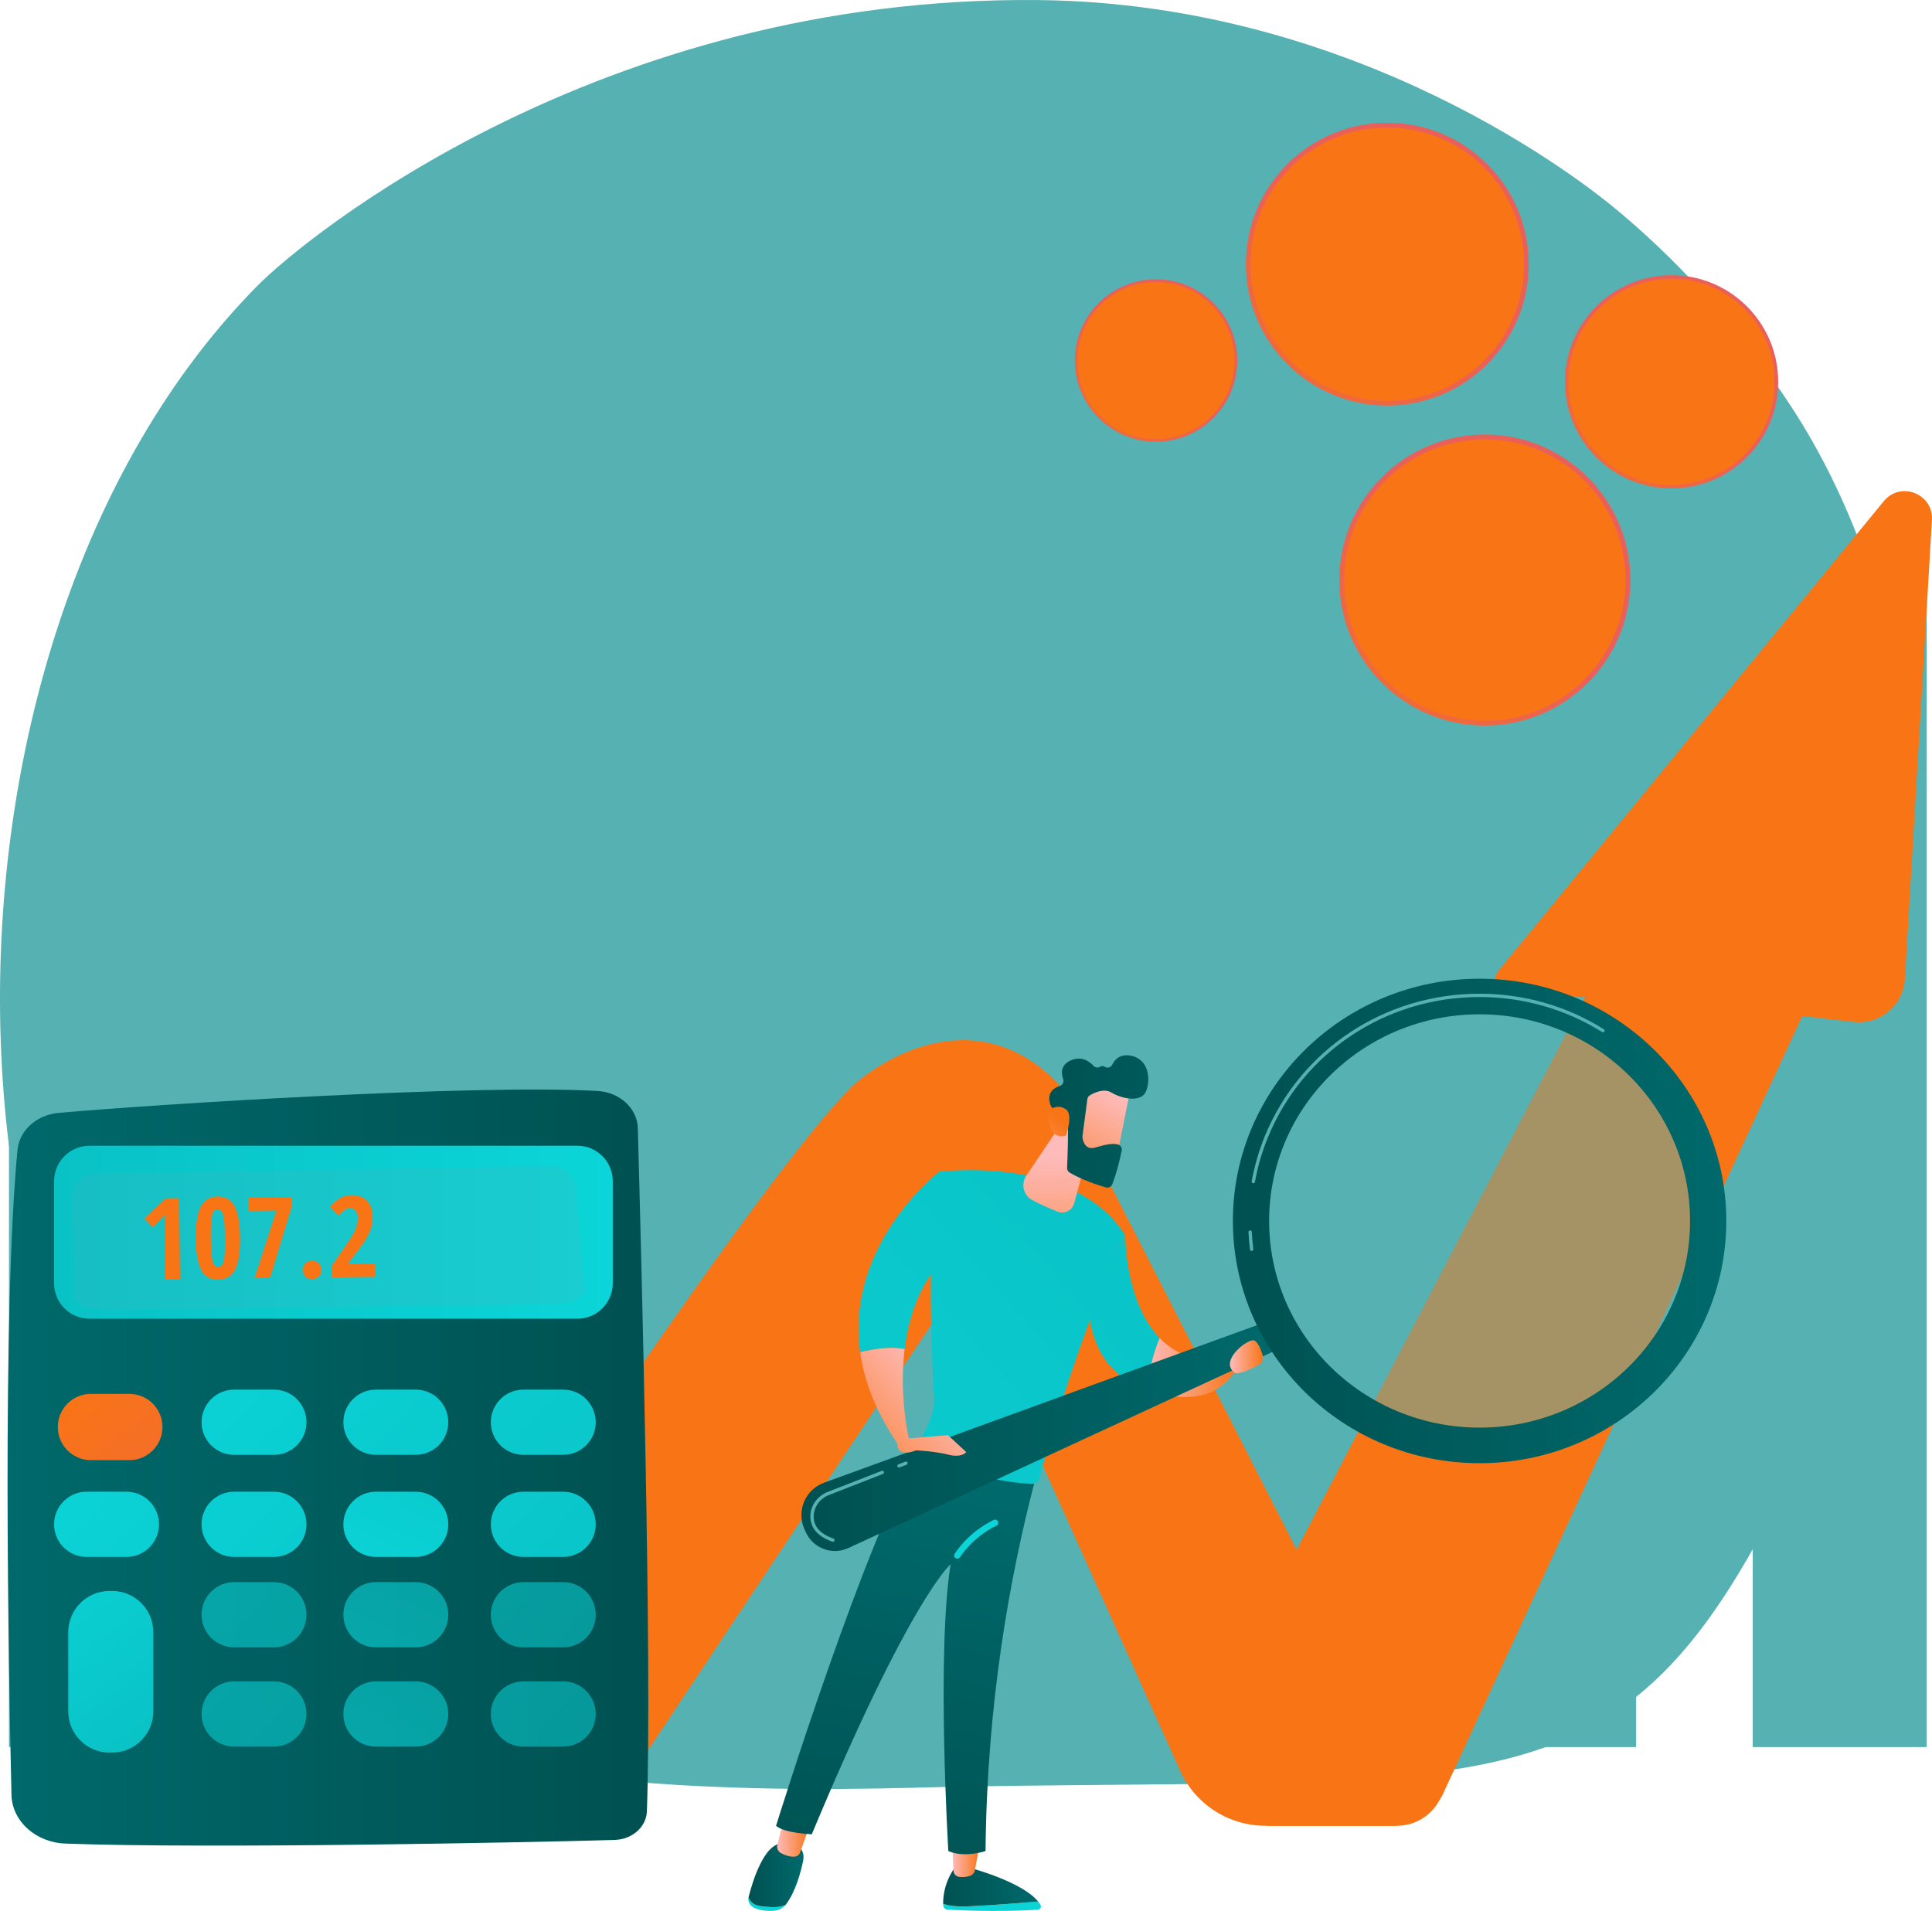 <svg xmlns="http://www.w3.org/2000/svg" xmlns:xlink="http://www.w3.org/1999/xlink" version="1.1" x="0px" y="0px" style="enable-;background-color:transparent;" xml:space="preserve" viewBox="439.68 455 2830.65 2800">
<g id="Background">
	<g>
		<g>
			<rect style="fill:none;" width="3710" height="3710" fill="none"/>
		</g>
	</g>
</g>
<g id="Illustration">
	<g>
		<linearGradient id="SVGID_1_" gradientUnits="userSpaceOnUse" x1="3582.367" y1="3734.529" x2="1359.821" y2="1335.591" fill="#000000">
			<stop offset="0" style="stop-color:#299898" fill="#000000"/>
			<stop offset="1" style="stop-color:#2d8082" fill="#000000"/>
		</linearGradient>
		<path style="fill:#56b1b3;" d="M3135.114,2458.825c-284.879,665.871-402.604,599.311-1280.207,613.865    c-161.402,2.677-722.036,32.467-981.894-140.481c-556.108-370.116-579.702-1530.922-54.979-2059.688    c66.345-66.856,497.61-423.956,1143.007-417.433c472.525,4.776,804.186,271.699,844.514,304.953    c50.946,42.008,163.312,141.833,264.581,300.198C3308.084,1432.343,3313.135,2042.721,3135.114,2458.825z"/>
		<g>
			<g style="opacity:0.53;">
				<rect x="452.833" y="1145.567" style="fill:none;" width="254.837" height="1869.325"/>
				<rect x="878.642" y="1145.567" style="fill:none;" width="254.838" height="1869.325"/>
				<rect x="1304.454" y="1145.567" style="fill:none;" width="254.837" height="1869.325"/>
				<rect x="1730.264" y="1145.567" style="fill:none;" width="254.838" height="1869.325"/>
				<rect x="2156.074" y="1145.567" style="fill:none;" width="254.837" height="1869.325"/>
				<rect x="2581.884" y="1145.567" style="fill:none;" width="254.837" height="1869.325"/>
				<rect x="3007.695" y="1145.567" style="fill:none;" width="254.838" height="1869.325"/>
			</g>
			<rect x="452.833" y="1808.876" style="fill:#56b1b3;" width="254.837" height="1206.016"/>
			<rect x="878.642" y="1650.391" style="fill:#56b1b3;" width="254.838" height="1364.501"/>
			<rect x="1304.454" y="1440.711" style="fill:#56b1b3;" width="254.837" height="1574.181"/>
			<rect x="1730.264" y="2661.017" style="fill:#56b1b3;" width="254.838" height="353.874"/>
			<rect x="2156.074" y="1738.804" style="fill:#56b1b3;" width="254.837" height="1276.087"/>
			<rect x="2581.884" y="1959.751" style="fill:#56b1b3;" width="254.837" height="1055.141"/>
			<rect x="3007.695" y="1321.07" style="fill:#56b1b3;" width="254.838" height="1693.822"/>
		</g>
		<g>
			<g>
				
					<linearGradient id="SVGID_00000069390374420055667790000009938614991578228640_" gradientUnits="userSpaceOnUse" x1="1970.543" y1="1172.293" x2="2130.21" y2="986.965" fill="#000000">
					<stop offset="0" style="stop-color:#f97415" fill="#000000"/>
					<stop offset="1" style="stop-color:#E9605A" fill="#000000"/>
				</linearGradient>
				
					<circle style="fill:url(#SVGID_00000069390374420055667790000009938614991578228640_);" cx="2133.436" cy="983.221" r="119.038"/>
				
					<linearGradient id="SVGID_00000183939794396946776080000002061299967762882731_" gradientUnits="userSpaceOnUse" x1="2220.433" y1="851.793" x2="1748.291" y2="1565.064" fill="#000000">
					<stop offset="0" style="stop-color:#f97415" fill="#000000"/>
					<stop offset="1" style="stop-color:#f97415" fill="#000000"/>
				</linearGradient>
				
					<circle style="fill:url(#SVGID_00000183939794396946776080000002061299967762882731_);" cx="2133.435" cy="983.222" r="115.08"/>
				<path style="opacity:0.78;fill:none;" d="M2038.538,939.887c-0.676,0-1.364-0.153-2.01-0.48      c-2.204-1.111-3.088-3.8-1.975-6.004c18.953-37.552,56.842-60.881,98.882-60.881c6.715,0,13.431,0.605,19.966,1.794      c2.429,0.443,4.04,2.769,3.597,5.199c-0.441,2.429-2.761,4.033-5.199,3.597c-6.007-1.096-12.185-1.65-18.364-1.65      c-38.646,0-73.477,21.448-90.902,55.971C2041.746,938.99,2040.173,939.887,2038.538,939.887z"/>
				
					<ellipse transform="matrix(0.707 -0.707 0.707 0.707 -71.412 1799.053)" style="opacity:0.67;fill:none;" cx="2135.943" cy="985.729" rx="97.401" ry="97.401"/>
				<g>
					
						<linearGradient id="SVGID_00000145024749759166872150000010471729573209323445_" gradientUnits="userSpaceOnUse" x1="2206.349" y1="872.231" x2="1954.943" y2="1294.299" fill="#000000">
						<stop offset="0" style="stop-color:#f97415" fill="#000000"/>
						<stop offset="1" style="stop-color:#f97415" fill="#000000"/>
					</linearGradient>
					<path style="fill:url(#SVGID_00000145024749759166872150000010471729573209323445_);" d="M2126.385,1058.138v-10.597       c-11.047-0.442-21.973-3.05-29.733-6.447c-2.771-1.213-4.184-4.323-3.388-7.241l2.692-9.871       c0.987-3.621,4.925-5.493,8.387-4.043c7.698,3.228,17.203,5.78,27.453,5.78c10.64,0,18.575-3.607,18.575-11.001       c0-6.672-6.132-10.639-20.919-14.606c-21.099-5.771-36.248-14.969-36.248-33.543c0-16.772,12.264-29.576,33.544-33.002v-10.598       c0-3.41,2.764-6.174,6.174-6.174h6.227c3.409,0,6.174,2.765,6.174,6.174v9.515c10.222,0.409,17.663,2.157,23.568,4.232       c3.025,1.063,4.678,4.322,3.839,7.417l-2.475,9.129c-0.955,3.52-4.717,5.448-8.128,4.158       c-5.437-2.056-13.123-4.197-23.115-4.197c-12.624,0-16.23,5.23-16.23,9.919c0,5.771,7.574,9.738,23.985,14.788       c23.444,7.033,33.182,16.771,33.182,34.264c0,16.051-11.902,30.478-34.986,34.085v11.859c0,3.41-2.764,6.174-6.174,6.174       h-6.226C2129.149,1064.312,2126.385,1061.548,2126.385,1058.138z"/>
				</g>
			</g>
			<g>
				
					<linearGradient id="SVGID_00000163055227829195991760000011030625655550868660_" gradientUnits="userSpaceOnUse" x1="2188.712" y1="1171.197" x2="2466.666" y2="848.573" fill="#000000">
					<stop offset="0" style="stop-color:#f97415" fill="#000000"/>
					<stop offset="1" style="stop-color:#E9605A" fill="#000000"/>
				</linearGradient>
				
					<circle style="fill:url(#SVGID_00000163055227829195991760000011030625655550868660_);" cx="2472.28" cy="842.056" r="207.225"/>
				
					<linearGradient id="SVGID_00000093161974600204171120000009884155928805910947_" gradientUnits="userSpaceOnUse" x1="2623.727" y1="613.262" x2="1801.811" y2="1854.944" fill="#000000">
					<stop offset="0" style="stop-color:#f97415" fill="#000000"/>
					<stop offset="1" style="stop-color:#f97415" fill="#000000"/>
				</linearGradient>
				
					<circle style="fill:url(#SVGID_00000093161974600204171120000009884155928805910947_);" cx="2472.28" cy="842.056" r="200.334"/>
				<path style="opacity:0.78;fill:none;" d="M2307.083,763.307c-0.677,0-1.364-0.153-2.01-0.48      c-2.204-1.111-3.088-3.8-1.975-6.004c32.433-64.254,97.26-104.167,169.183-104.167c11.471,0,22.967,1.034,34.163,3.073      c2.429,0.443,4.04,2.769,3.597,5.198c-0.441,2.427-2.761,4.025-5.199,3.597c-10.67-1.944-21.625-2.929-32.561-2.929      c-68.531,0-130.299,38.032-161.203,99.257C2310.291,762.41,2308.717,763.307,2307.083,763.307z"/>
				
					<ellipse transform="matrix(0.707 -0.707 0.707 0.707 126.883 1999.164)" style="opacity:0.67;fill:none;" cx="2476.645" cy="846.421" rx="169.558" ry="169.558"/>
				<g>
					
						<linearGradient id="SVGID_00000175307321488116583390000010242058592791336893_" gradientUnits="userSpaceOnUse" x1="2599.209" y1="648.84" x2="2161.555" y2="1383.588" fill="#000000">
						<stop offset="0" style="stop-color:#f97415" fill="#000000"/>
						<stop offset="1" style="stop-color:#f97415" fill="#000000"/>
					</linearGradient>
					<path style="fill:url(#SVGID_00000175307321488116583390000010242058592791336893_);" d="M2460.006,972.473v-18.447       c-19.23-0.77-38.251-5.309-51.761-11.222c-4.824-2.112-7.283-7.525-5.897-12.606l4.686-17.183       c1.719-6.303,8.574-9.564,14.6-7.038c13.401,5.618,29.948,10.063,47.791,10.063c18.522,0,32.335-6.28,32.335-19.151       c0-11.615-10.673-18.521-36.417-25.427c-36.73-10.046-63.102-26.058-63.102-58.393c0-29.198,21.349-51.487,58.393-57.451       v-18.449c0-5.936,4.813-10.749,10.749-10.749h10.838c5.937,0,10.749,4.812,10.749,10.749v16.564       c17.794,0.712,30.748,3.755,41.027,7.367c5.267,1.85,8.145,7.524,6.684,12.911l-4.31,15.892       c-1.662,6.128-8.211,9.484-14.151,7.239c-9.464-3.579-22.845-7.306-40.239-7.306c-21.976,0-28.253,9.104-28.253,17.267       c0,10.045,13.185,16.952,41.752,25.743c40.813,12.243,57.765,29.195,57.765,59.648c0,27.941-20.719,53.056-60.903,59.335       v20.644c0,5.937-4.812,10.749-10.749,10.749h-10.839C2464.818,983.222,2460.006,978.41,2460.006,972.473z"/>
				</g>
			</g>
			<g>
				
					<linearGradient id="SVGID_00000172414383193036983310000009592446945951842224_" gradientUnits="userSpaceOnUse" x1="2323.407" y1="1643.586" x2="2609.418" y2="1311.61" fill="#000000">
					<stop offset="0" style="stop-color:#f97415" fill="#000000"/>
					<stop offset="1" style="stop-color:#E9605A" fill="#000000"/>
				</linearGradient>
				
					<circle style="fill:url(#SVGID_00000172414383193036983310000009592446945951842224_);" cx="2615.195" cy="1304.904" r="213.232"/>
				
					<linearGradient id="SVGID_00000147916260475743318300000012710511524198962830_" gradientUnits="userSpaceOnUse" x1="2771.033" y1="1069.477" x2="1925.291" y2="2347.153" fill="#000000">
					<stop offset="0" style="stop-color:#f97415" fill="#000000"/>
					<stop offset="1" style="stop-color:#f97415" fill="#000000"/>
				</linearGradient>
				
					<circle style="fill:url(#SVGID_00000147916260475743318300000012710511524198962830_);" cx="2615.195" cy="1304.904" r="206.142"/>
				<path style="opacity:0.78;fill:none;" d="M2445.208,1223.742c-0.677,0-1.364-0.153-2.01-0.48      c-2.205-1.111-3.089-3.8-1.975-6.004c33.351-66.069,100.012-107.114,173.971-107.114c11.803,0,23.621,1.063,35.132,3.158      c2.429,0.443,4.038,2.77,3.597,5.199c-0.441,2.427-2.757,4.029-5.199,3.597c-10.982-1.999-22.264-3.014-33.53-3.014      c-70.566,0-134.169,39.161-165.992,102.203C2448.417,1222.845,2446.843,1223.742,2445.208,1223.742z"/>
				
					<ellipse transform="matrix(0.707 -0.707 0.707 0.707 -158.594 2235.911)" style="opacity:0.67;fill:none;" cx="2619.687" cy="1309.396" rx="174.474" ry="174.474"/>
				<g>
					
						<linearGradient id="SVGID_00000034073527918017716950000009907597588890970297_" gradientUnits="userSpaceOnUse" x1="2745.803" y1="1106.087" x2="2295.463" y2="1862.134" fill="#000000">
						<stop offset="0" style="stop-color:#f97415" fill="#000000"/>
						<stop offset="1" style="stop-color:#f97415" fill="#000000"/>
					</linearGradient>
					<path style="fill:url(#SVGID_00000034073527918017716950000009907597588890970297_);" d="M2602.565,1439.102v-18.982       c-19.788-0.792-39.36-5.463-53.261-11.548c-4.964-2.173-7.495-7.744-6.068-12.972l4.822-17.681       c1.769-6.486,8.823-9.841,15.023-7.242c13.79,5.781,30.816,10.354,49.177,10.354c19.059,0,33.273-6.462,33.273-19.707       c0-11.951-10.983-19.058-37.472-26.164c-37.795-10.337-64.932-26.813-64.932-60.086c0-30.044,21.968-52.979,60.086-59.116       v-18.984c0-6.108,4.952-11.06,11.06-11.06h11.153c6.108,0,11.06,4.952,11.06,11.06v17.044       c18.311,0.733,31.639,3.864,42.217,7.581c5.419,1.904,8.381,7.742,6.877,13.286l-4.435,16.351       c-1.71,6.306-8.449,9.76-14.56,7.449c-9.739-3.683-23.508-7.518-41.405-7.518c-22.614,0-29.073,9.368-29.073,17.767       c0,10.337,13.567,17.443,42.963,26.489c41.995,12.599,59.439,30.042,59.439,61.377c0,28.75-21.32,54.593-62.668,61.055v21.243       c0,6.108-4.952,11.06-11.06,11.06h-11.154C2607.517,1450.162,2602.565,1445.21,2602.565,1439.102z"/>
				</g>
			</g>
			<g>
				
					<linearGradient id="SVGID_00000163038437549178813800000016751708778637806004_" gradientUnits="userSpaceOnUse" x1="2674.952" y1="1262.59" x2="2884.51" y2="1019.353" fill="#000000">
					<stop offset="0" style="stop-color:#f97415" fill="#000000"/>
					<stop offset="1" style="stop-color:#E9605A" fill="#000000"/>
				</linearGradient>
				
					<circle style="fill:url(#SVGID_00000163038437549178813800000016751708778637806004_);" cx="2888.743" cy="1014.44" r="156.233"/>
				
					<linearGradient id="SVGID_00000032626829601892486910000010840575988847923368_" gradientUnits="userSpaceOnUse" x1="3002.924" y1="841.946" x2="2383.255" y2="1778.088" fill="#000000">
					<stop offset="0" style="stop-color:#f97415" fill="#000000"/>
					<stop offset="1" style="stop-color:#f97415" fill="#000000"/>
				</linearGradient>
				
					<circle style="fill:url(#SVGID_00000032626829601892486910000010840575988847923368_);" cx="2888.743" cy="1014.441" r="151.038"/>
				<path style="opacity:0.78;fill:none;" d="M2764.195,956.169c-0.677,0-1.364-0.153-2.01-0.48      c-2.205-1.111-3.088-3.8-1.975-6.004c24.638-48.814,73.889-79.138,128.533-79.138c8.725,0,17.458,0.786,25.957,2.335      c2.427,0.443,4.038,2.772,3.595,5.199c-0.445,2.431-2.752,4.04-5.201,3.597c-7.968-1.453-16.161-2.192-24.35-2.192      c-51.25,0-97.443,28.443-120.554,74.228C2767.404,955.272,2765.83,956.169,2764.195,956.169z"/>
				
					<ellipse transform="matrix(0.707 -0.707 0.707 0.707 127.412 2343.064)" style="opacity:0.67;fill:none;" cx="2892.034" cy="1017.731" rx="127.835" ry="127.835"/>
				<g>
					
						<linearGradient id="SVGID_00000113324404208314051990000010560201342710371759_" gradientUnits="userSpaceOnUse" x1="2984.439" y1="868.769" x2="2654.478" y2="1422.718" fill="#000000">
						<stop offset="0" style="stop-color:#f97415" fill="#000000"/>
						<stop offset="1" style="stop-color:#f97415" fill="#000000"/>
					</linearGradient>
					<path style="fill:url(#SVGID_00000113324404208314051990000010560201342710371759_);" d="M2879.489,1112.766v-13.907       c-14.498-0.581-28.839-4.002-39.025-8.461c-3.636-1.592-5.49-5.674-4.446-9.504l3.533-12.955       c1.297-4.752,6.465-7.21,11.008-5.307c10.104,4.236,22.579,7.587,36.031,7.587c13.964,0,24.379-4.735,24.379-14.439       c0-8.757-8.047-13.964-27.456-19.17c-27.692-7.575-47.574-19.646-47.574-44.024c0-22.013,16.095-38.818,44.025-43.313v-13.91       c0-4.476,3.628-8.104,8.103-8.104h8.171c4.476,0,8.104,3.628,8.104,8.104v12.488c13.416,0.537,23.181,2.831,30.932,5.555       c3.97,1.395,6.14,5.672,5.039,9.734l-3.249,11.981c-1.253,4.62-6.19,7.151-10.668,5.458       c-7.136-2.698-17.224-5.508-30.337-5.508c-16.568,0-21.302,6.863-21.302,13.017c0,7.574,9.941,12.781,31.479,19.408       c30.77,9.231,43.55,22.012,43.55,44.971c0,21.065-15.621,40-45.917,44.735v15.564c0,4.476-3.628,8.104-8.103,8.104h-8.172       C2883.117,1120.869,2879.489,1117.241,2879.489,1112.766z"/>
				</g>
			</g>
		</g>
		<g>
			
				<linearGradient id="SVGID_00000134218908508701591360000009622839465796585365_" gradientUnits="userSpaceOnUse" x1="3379.68" y1="1100.507" x2="2282.112" y2="3040.231" fill="#000000">
				<stop offset="0" style="stop-color:#f97415" fill="#000000"/>
				<stop offset="1" style="stop-color:#f97415" fill="#000000"/>
			</linearGradient>
			<path style="fill:url(#SVGID_00000134218908508701591360000009622839465796585365_);" d="M2232.599,2930.438l529.553-1014.513     h-108.496c-20.007,0-31.01-23.261-18.32-38.727l564.398-687.887c24.461-29.814,72.782-10.904,70.511,27.593l-39.674,672.669     c-2.271,38.508-36.417,67.208-74.741,62.822l-75.644-8.657l-525.424,1137.879c-13.678,29.622-43.328,48.589-75.956,48.589     h-182.105L2232.599,2930.438z"/>
			
				<linearGradient id="SVGID_00000123422143843585522080000005334237126781019545_" gradientUnits="userSpaceOnUse" x1="2443.499" y1="3189.272" x2="1863.652" y2="2167.635" fill="#000000">
				<stop offset="0" style="stop-color:#f97415" fill="#000000"/>
				<stop offset="1" style="stop-color:#f97415" fill="#000000"/>
			</linearGradient>
			<path style="fill:url(#SVGID_00000123422143843585522080000005334237126781019545_);" d="M1794.773,2218.914l373.854,830.47     c22.144,49.189,71.074,80.821,125.018,80.821h192.73c25.572,0,49.132-13.872,61.536-36.233l6.854-12.356l0,0     c-20.707,0-39.667-11.61-49.08-30.053l-498.116-975.986L1794.773,2218.914z"/>
			
				<linearGradient id="SVGID_00000182488054061126067780000000502045867154953117_" gradientUnits="userSpaceOnUse" x1="1943.925" y1="1915.723" x2="1150.084" y2="3227.284" fill="#000000">
				<stop offset="0" style="stop-color:#f97415" fill="#000000"/>
				<stop offset="1" style="stop-color:#f97415" fill="#000000"/>
			</linearGradient>
			<path style="fill:url(#SVGID_00000182488054061126067780000000502045867154953117_);" d="M2057.881,2174.158L2057.881,2174.158     c-37.489-29.604-92.264-20.901-118.731,18.865l-549.67,825.838c-44.024,66.143-118.213,105.884-197.667,105.884h-77.345     l-62.946-181.328c0,0,511.004-783.531,642.712-902.057c0,0,131.163-118.213,260.487-28.835     c34.167,23.613,60.107,57.314,75.952,95.705L2057.881,2174.158z"/>
			
				<linearGradient id="SVGID_00000127742026954909628460000006970312725511845304_" gradientUnits="userSpaceOnUse" x1="1172.676" y1="2994.338" x2="220.077" y2="2011.257" fill="#000000">
				<stop offset="0" style="stop-color:#f97415" fill="#000000"/>
				<stop offset="1" style="stop-color:#f97415" fill="#000000"/>
			</linearGradient>
			<path style="fill:url(#SVGID_00000127742026954909628460000006970312725511845304_);" d="M453.68,2455.742     c0,0,92.011-115.009,270.308-132.9c0,0,84.683,28.851,253.391,331.155c168.709,302.304,280.692,440.16,412.1,364.864     l-10.879,18.063c-35.853,59.53-100.269,95.929-169.762,95.929h-72.677c-80.018,0-149.506-123.25-196.233-188.207     C808.622,2762.115,534.34,2484.079,453.68,2455.742z"/>
			<path style="opacity:0.71;fill:none;" d="M3206.565,1429.531c-0.196,0-0.391-0.01-0.59-0.034     c-2.842-0.322-4.884-2.885-4.56-5.727l3.721-32.845c0.32-2.841,2.899-4.907,5.727-4.56c2.842,0.322,4.884,2.885,4.561,5.727     l-3.721,32.845C3211.402,1427.579,3209.164,1429.531,3206.565,1429.531z"/>
			<path style="opacity:0.71;fill:none;" d="M2735.419,1844.14c-1.102,0-2.215-0.351-3.155-1.075     c-2.265-1.743-2.69-4.993-0.944-7.26l466.053-605.571c5.484-7.122,14.419-9.549,22.741-6.178     c8.332,3.371,13.064,11.318,12.053,20.25l-8.224,72.589c-0.323,2.841-2.902,4.904-5.727,4.56     c-2.842-0.322-4.884-2.885-4.561-5.727l8.224-72.587c0.573-5.078-2.542-8.229-5.649-9.487c-3.104-1.255-7.533-1.154-10.654,2.895     l-466.053,605.571C2738.506,1843.446,2736.969,1844.14,2735.419,1844.14z"/>
			<path style="opacity:0.71;fill:none;" d="M1678.13,2478.983c-0.998,0-2.005-0.286-2.892-0.885     c-2.37-1.599-2.996-4.818-1.396-7.188l241.03-357.278c8.632-12.796,22.987-19.718,38.374-18.573     c15.393,1.168,28.525,10.196,35.128,24.15c1.224,2.583,0.121,5.671-2.464,6.895c-2.582,1.229-5.669,0.12-6.893-2.466     c-4.992-10.547-14.918-17.37-26.557-18.253c-11.635-0.875-22.482,4.365-29.007,14.038l-241.03,357.278     C1681.426,2478.185,1679.791,2478.983,1678.13,2478.983z"/>
			<path style="opacity:0.71;fill:none;" d="M1615.494,2571.826c-0.998,0-2.005-0.286-2.892-0.885     c-2.37-1.599-2.996-4.818-1.395-7.188l15.454-22.908c1.594-2.373,4.823-2.993,7.186-1.397c2.37,1.599,2.996,4.818,1.396,7.188     l-15.454,22.908C1618.791,2571.027,1617.156,2571.826,1615.494,2571.826z"/>
		</g>
		<g>
			<g>
				<g>
					
						<linearGradient id="SVGID_00000107588776503625557670000015137377239618862738_" gradientUnits="userSpaceOnUse" x1="5837.3" y1="2605.351" x2="6776.059" y2="2605.351" gradientTransform="matrix(-1 0 0 1 7226.805 0)" fill="#000000">
						<stop offset="0" style="stop-color:#005151" fill="#000000"/>
						<stop offset="1" style="stop-color:#00696b" fill="#000000"/>
					</linearGradient>
					<path style="fill:url(#SVGID_00000107588776503625557670000015137377239618862738_);" d="M1374.149,2107.898       c4.943,176.51,20.972,785.357,13.32,1001.115c-0.811,22.857-21.507,41.204-47.325,41.952       c-127.691,3.699-595.798,13.076-804.656,5.319c-43.503-1.616-78.097-32.813-78.999-71.352       c-4.341-185.27-13.916-706.362,8.844-945.074c2.728-28.601,28.083-51.377,60.344-54.235       c139.061-12.316,609.181-42.422,789.623-32.055C1347.841,2055.436,1373.342,2079.035,1374.149,2107.898z"/>
					
						<linearGradient id="SVGID_00000089544805742293839060000015205328224876807590_" gradientUnits="userSpaceOnUse" x1="518.912" y1="2260.514" x2="1337.475" y2="2260.514" fill="#000000">
						<stop offset="0" style="stop-color:#09c2c6" fill="#000000"/>
						<stop offset="1" style="stop-color:#0bd5d8" fill="#000000"/>
					</linearGradient>
					<path style="fill:url(#SVGID_00000089544805742293839060000015205328224876807590_);" d="M1337.475,2185.721v149.585       c0,28.686-23.254,51.939-51.939,51.939H570.851c-28.685,0-51.939-23.254-51.939-51.939v-149.585       c0-28.685,23.254-51.939,51.939-51.939h714.685C1314.221,2133.782,1337.475,2157.036,1337.475,2185.721z"/>
					<g style="opacity:0.19;">
						<path style="fill:#56b1b3;" d="M555.365,2184.863c6.318-6.533,14.976-10.285,24.063-10.429l668.742-10.625        c17.878-0.285,32.963,13.237,34.63,31.039l13.895,148.363c1.138,12.148-18.847,22.376-44.327,22.686l-657.466,7.967        c-25.441,0.308-46.472-9.395-46.682-21.536l-2.48-143.067C545.584,2200.172,549.046,2191.395,555.365,2184.863z"/>
					</g>
				</g>
				
					<linearGradient id="SVGID_00000023282510378685466410000006688339954051531672_" gradientUnits="userSpaceOnUse" x1="5754.225" y1="2766.986" x2="6383.702" y2="2160.968" gradientTransform="matrix(-1 0 0 1 7226.805 0)" fill="#000000">
					<stop offset="0" style="stop-color:#09c2c6" fill="#000000"/>
					<stop offset="1" style="stop-color:#0bd5d8" fill="#000000"/>
				</linearGradient>
				<path style="fill:url(#SVGID_00000023282510378685466410000006688339954051531672_);" d="M1158.804,2538.909      c0,26.391,21.394,47.784,47.784,47.784h58.172c26.391,0,47.784-21.394,47.784-47.784l0,0c0-26.39-21.393-47.784-47.784-47.784      h-58.172C1180.198,2491.125,1158.804,2512.518,1158.804,2538.909L1158.804,2538.909z"/>
				
					<linearGradient id="SVGID_00000111149299058626970460000009719970837708011159_" gradientUnits="userSpaceOnUse" x1="5858.158" y1="2874.941" x2="6487.635" y2="2268.924" gradientTransform="matrix(-1 0 0 1 7226.805 0)" fill="#000000">
					<stop offset="0" style="stop-color:#09c2c6" fill="#000000"/>
					<stop offset="1" style="stop-color:#0bd5d8" fill="#000000"/>
				</linearGradient>
				<path style="fill:url(#SVGID_00000111149299058626970460000009719970837708011159_);" d="M942.736,2538.909      c0,26.391,21.393,47.784,47.784,47.784h58.172c26.39,0,47.784-21.394,47.784-47.784l0,0c0-26.39-21.394-47.784-47.784-47.784      h-58.172C964.13,2491.125,942.736,2512.518,942.736,2538.909L942.736,2538.909z"/>
				
					<linearGradient id="SVGID_00000034796748798822561100000017399364230235270301_" gradientUnits="userSpaceOnUse" x1="5958.092" y1="2978.746" x2="6587.569" y2="2372.728" gradientTransform="matrix(-1 0 0 1 7226.805 0)" fill="#000000">
					<stop offset="0" style="stop-color:#09c2c6" fill="#000000"/>
					<stop offset="1" style="stop-color:#0bd5d8" fill="#000000"/>
				</linearGradient>
				<path style="fill:url(#SVGID_00000034796748798822561100000017399364230235270301_);" d="M734.979,2538.909      c0,26.391,21.394,47.784,47.784,47.784h58.172c26.391,0,47.784-21.394,47.784-47.784l0,0c0-26.39-21.393-47.784-47.784-47.784      h-58.172C756.373,2491.125,734.979,2512.518,734.979,2538.909L734.979,2538.909z"/>
				
					<linearGradient id="SVGID_00000085943489368032845740000009368263080622306953_" gradientUnits="userSpaceOnUse" x1="6673.202" y1="2489.982" x2="6330.74" y2="2893.781" gradientTransform="matrix(-1 0 0 1 7226.805 0)" fill="#000000">
					<stop offset="0" style="stop-color:#f97415" fill="#000000"/>
					<stop offset="1" style="stop-color:#E9605A" fill="#000000"/>
				</linearGradient>
				<path style="fill:url(#SVGID_00000085943489368032845740000009368263080622306953_);" d="M524.376,2545.923      c0,26.818,21.74,48.558,48.558,48.558h56.225c26.818,0,48.558-21.74,48.558-48.558l0,0c0-26.818-21.74-48.558-48.558-48.558      h-56.225C546.116,2497.365,524.376,2519.106,524.376,2545.923L524.376,2545.923z"/>
				
					<linearGradient id="SVGID_00000055687017673337530120000014740491004179068601_" gradientUnits="userSpaceOnUse" x1="5828.963" y1="2844.618" x2="6458.44" y2="2238.601" gradientTransform="matrix(-1 0 0 1 7226.805 0)" fill="#000000">
					<stop offset="0" style="stop-color:#09c2c6" fill="#000000"/>
					<stop offset="1" style="stop-color:#0bd5d8" fill="#000000"/>
				</linearGradient>
				<path style="fill:url(#SVGID_00000055687017673337530120000014740491004179068601_);" d="M1158.804,2688.494      c0,26.391,21.394,47.784,47.784,47.784h58.172c26.391,0,47.784-21.393,47.784-47.784l0,0c0-26.391-21.393-47.784-47.784-47.784      h-58.172C1180.198,2640.71,1158.804,2662.103,1158.804,2688.494L1158.804,2688.494z"/>
				
					<linearGradient id="SVGID_00000134240627894682923480000003754032660201451422_" gradientUnits="userSpaceOnUse" x1="1128.493" y1="2448.945" x2="966.793" y2="2804.684" fill="#000000">
					<stop offset="0" style="stop-color:#09c2c6" fill="#000000"/>
					<stop offset="1" style="stop-color:#0bd5d8" fill="#000000"/>
				</linearGradient>
				<path style="fill:url(#SVGID_00000134240627894682923480000003754032660201451422_);" d="M942.736,2688.494      c0,26.391,21.393,47.784,47.784,47.784h58.172c26.39,0,47.784-21.393,47.784-47.784l0,0c0-26.391-21.394-47.784-47.784-47.784      h-58.172C964.13,2640.71,942.736,2662.103,942.736,2688.494L942.736,2688.494z"/>
				
					<linearGradient id="SVGID_00000092454777346613103600000003189755430052816282_" gradientUnits="userSpaceOnUse" x1="6032.832" y1="3056.377" x2="6662.309" y2="2450.36" gradientTransform="matrix(-1 0 0 1 7226.805 0)" fill="#000000">
					<stop offset="0" style="stop-color:#09c2c6" fill="#000000"/>
					<stop offset="1" style="stop-color:#0bd5d8" fill="#000000"/>
				</linearGradient>
				<path style="fill:url(#SVGID_00000092454777346613103600000003189755430052816282_);" d="M734.979,2688.494      c0,26.391,21.394,47.784,47.784,47.784h58.172c26.391,0,47.784-21.393,47.784-47.784l0,0c0-26.391-21.393-47.784-47.784-47.784      h-58.172C756.373,2640.71,734.979,2662.103,734.979,2688.494L734.979,2688.494z"/>
				
					<linearGradient id="SVGID_00000139270096998870462440000010601079451125209753_" gradientUnits="userSpaceOnUse" x1="6136.764" y1="3164.333" x2="6766.241" y2="2558.316" gradientTransform="matrix(-1 0 0 1 7226.805 0)" fill="#000000">
					<stop offset="0" style="stop-color:#09c2c6" fill="#000000"/>
					<stop offset="1" style="stop-color:#0bd5d8" fill="#000000"/>
				</linearGradient>
				<path style="fill:url(#SVGID_00000139270096998870462440000010601079451125209753_);" d="M518.912,2688.494      c0,26.391,21.393,47.784,47.784,47.784h58.172c26.39,0,47.784-21.393,47.784-47.784l0,0c0-26.391-21.394-47.784-47.784-47.784      h-58.172C540.305,2640.71,518.912,2662.103,518.912,2688.494L518.912,2688.494z"/>
				<g>
					
						<linearGradient id="SVGID_00000039130973226786628640000003726136766069974955_" gradientUnits="userSpaceOnUse" x1="5895.155" y1="2913.371" x2="6524.632" y2="2307.354" gradientTransform="matrix(-1 0 0 1 7226.805 0)" fill="#000000">
						<stop offset="0" style="stop-color:#09c2c6" fill="#000000"/>
						<stop offset="1" style="stop-color:#0bd5d8" fill="#000000"/>
					</linearGradient>
					<path style="opacity:0.63;fill:url(#SVGID_00000039130973226786628640000003726136766069974955_);" d="M1158.804,2820.972       c0,26.391,21.394,47.784,47.784,47.784h58.172c26.391,0,47.784-21.394,47.784-47.784l0,0c0-26.39-21.393-47.784-47.784-47.784       h-58.172C1180.198,2773.188,1158.804,2794.581,1158.804,2820.972L1158.804,2820.972z"/>
					
						<linearGradient id="SVGID_00000054248122076958410180000001793345044338257059_" gradientUnits="userSpaceOnUse" x1="1147.359" y1="2565.468" x2="969.489" y2="2921.208" fill="#000000">
						<stop offset="0" style="stop-color:#09c2c6" fill="#000000"/>
						<stop offset="1" style="stop-color:#0bd5d8" fill="#000000"/>
					</linearGradient>
					<path style="opacity:0.63;fill:url(#SVGID_00000054248122076958410180000001793345044338257059_);" d="M942.736,2820.972       c0,26.391,21.393,47.784,47.784,47.784h58.172c26.39,0,47.784-21.394,47.784-47.784l0,0c0-26.39-21.394-47.784-47.784-47.784       h-58.172C964.13,2773.188,942.736,2794.581,942.736,2820.972L942.736,2820.972z"/>
					
						<linearGradient id="SVGID_00000100383697877768276480000013049016569058597820_" gradientUnits="userSpaceOnUse" x1="6099.023" y1="3125.131" x2="6728.499" y2="2519.113" gradientTransform="matrix(-1 0 0 1 7226.805 0)" fill="#000000">
						<stop offset="0" style="stop-color:#09c2c6" fill="#000000"/>
						<stop offset="1" style="stop-color:#0bd5d8" fill="#000000"/>
					</linearGradient>
					<path style="opacity:0.63;fill:url(#SVGID_00000100383697877768276480000013049016569058597820_);" d="M734.979,2820.972       c0,26.391,21.394,47.784,47.784,47.784h58.172c26.391,0,47.784-21.394,47.784-47.784l0,0c0-26.39-21.393-47.784-47.784-47.784       h-58.172C756.373,2773.188,734.979,2794.581,734.979,2820.972L734.979,2820.972z"/>
				</g>
				<g>
					
						<linearGradient id="SVGID_00000015348874258849396920000008963519280446518409_" gradientUnits="userSpaceOnUse" x1="5967.817" y1="2988.847" x2="6597.294" y2="2382.829" gradientTransform="matrix(-1 0 0 1 7226.805 0)" fill="#000000">
						<stop offset="0" style="stop-color:#09c2c6" fill="#000000"/>
						<stop offset="1" style="stop-color:#0bd5d8" fill="#000000"/>
					</linearGradient>
					<path style="opacity:0.63;fill:url(#SVGID_00000015348874258849396920000008963519280446518409_);" d="M1158.804,2966.402       c0,26.391,21.394,47.784,47.784,47.784h58.172c26.391,0,47.784-21.394,47.784-47.784l0,0c0-26.39-21.393-47.784-47.784-47.784       h-58.172C1180.198,2918.618,1158.804,2940.011,1158.804,2966.402L1158.804,2966.402z"/>
					
						<linearGradient id="SVGID_00000118365014028267802010000003812583992808563375_" gradientUnits="userSpaceOnUse" x1="1142.481" y1="2731.143" x2="953.061" y2="3093.812" fill="#000000">
						<stop offset="0" style="stop-color:#09c2c6" fill="#000000"/>
						<stop offset="1" style="stop-color:#0bd5d8" fill="#000000"/>
					</linearGradient>
					<path style="opacity:0.63;fill:url(#SVGID_00000118365014028267802010000003812583992808563375_);" d="M942.736,2966.402       c0,26.391,21.393,47.784,47.784,47.784h58.172c26.39,0,47.784-21.394,47.784-47.784l0,0c0-26.39-21.394-47.784-47.784-47.784       h-58.172C964.13,2918.618,942.736,2940.011,942.736,2966.402L942.736,2966.402z"/>
					
						<linearGradient id="SVGID_00000063623212668027162970000004088146024496646304_" gradientUnits="userSpaceOnUse" x1="6171.685" y1="3200.607" x2="6801.162" y2="2594.589" gradientTransform="matrix(-1 0 0 1 7226.805 0)" fill="#000000">
						<stop offset="0" style="stop-color:#09c2c6" fill="#000000"/>
						<stop offset="1" style="stop-color:#0bd5d8" fill="#000000"/>
					</linearGradient>
					<path style="opacity:0.63;fill:url(#SVGID_00000063623212668027162970000004088146024496646304_);" d="M734.979,2966.402       c0,26.391,21.394,47.784,47.784,47.784h58.172c26.391,0,47.784-21.394,47.784-47.784l0,0c0-26.39-21.393-47.784-47.784-47.784       h-58.172C756.373,2918.618,734.979,2940.011,734.979,2966.402L734.979,2966.402z"/>
				</g>
				
					<linearGradient id="SVGID_00000071550279994318358020000010482464748233287339_" gradientUnits="userSpaceOnUse" x1="6558.719" y1="3000.552" x2="6765.938" y2="2699.498" gradientTransform="matrix(-1 0 0 1 7226.805 0)" fill="#000000">
					<stop offset="0" style="stop-color:#09c2c6" fill="#000000"/>
					<stop offset="1" style="stop-color:#0bd5d8" fill="#000000"/>
				</linearGradient>
				<path style="fill:url(#SVGID_00000071550279994318358020000010482464748233287339_);" d="M539.687,2962.499      c0,33.405,27.08,60.484,60.484,60.484h3.686c33.404,0,60.484-27.08,60.484-60.484v-115.875c0-33.405-27.08-60.485-60.484-60.485      h-3.686c-33.404,0-60.484,27.08-60.484,60.485V2962.499z"/>
			</g>
			<g>
				
					<linearGradient id="SVGID_00000166667810172323745350000012510417631182867368_" gradientUnits="userSpaceOnUse" x1="707.529" y1="1433.19" x2="686.822" y2="2018.184" fill="#000000">
					<stop offset="0" style="stop-color:#f97415" fill="#000000"/>
					<stop offset="1" style="stop-color:#f97415" fill="#000000"/>
				</linearGradient>
				<path style="fill:url(#SVGID_00000166667810172323745350000012510417631182867368_);" d="M703.43,2329.061l-21.709,0.236      l-0.755-69.502c-0.082-7.56,0.201-16.258,0.851-26.096c-0.372,0.544-1.745,2.207-4.118,4.987      c-2.373,2.78-7.004,7.772-13.893,14.977l-12.459-13.313l31.194-29.504l19.603-0.213L703.43,2329.061z"/>
				
					<linearGradient id="SVGID_00000070096108025505321620000008830843630740532385_" gradientUnits="userSpaceOnUse" x1="788.418" y1="1436.053" x2="767.71" y2="2021.049" fill="#000000">
					<stop offset="0" style="stop-color:#f97415" fill="#000000"/>
					<stop offset="1" style="stop-color:#f97415" fill="#000000"/>
				</linearGradient>
				<path style="fill:url(#SVGID_00000070096108025505321620000008830843630740532385_);" d="M791.325,2268.884      c0.233,21.439-2.177,36.966-7.231,46.581c-5.053,9.615-13.305,14.484-24.753,14.609c-11.449,0.124-19.723-4.593-24.823-14.151      c-5.1-9.557-7.766-25.002-7.997-46.335c-0.232-21.385,2.218-36.938,7.351-46.663c5.133-9.724,13.289-14.646,24.468-14.768      c11.395-0.124,19.682,4.513,24.861,13.907C788.38,2231.46,791.088,2247.066,791.325,2268.884z M748.554,2269.349      c0.18,16.579,1.017,27.736,2.511,33.472s4.238,8.582,8.235,8.539c2.7-0.029,4.779-1.294,6.237-3.794      c1.458-2.499,2.48-6.63,3.065-12.388c0.586-5.759,0.815-14.442,0.689-26.054c-0.177-16.309-1.054-27.425-2.631-33.35      c-1.577-5.924-4.336-8.865-8.278-8.822c-3.996,0.043-6.678,3.03-8.045,8.958C748.971,2241.84,748.376,2252.986,748.554,2269.349      z"/>
				
					<linearGradient id="SVGID_00000062898927801652178440000015387138272765360282_" gradientUnits="userSpaceOnUse" x1="862.537" y1="1438.678" x2="841.829" y2="2023.672" fill="#000000">
					<stop offset="0" style="stop-color:#f97415" fill="#000000"/>
					<stop offset="1" style="stop-color:#f97415" fill="#000000"/>
				</linearGradient>
				<path style="fill:url(#SVGID_00000062898927801652178440000015387138272765360282_);" d="M812.544,2327.875l32.139-99.106      l-41.313,0.449l-0.212-19.522l63.508-0.69l0.162,14.905l-31.522,103.718L812.544,2327.875z"/>
				
					<linearGradient id="SVGID_00000005950188784547445290000015921252784972620165_" gradientUnits="userSpaceOnUse" x1="928.001" y1="1440.993" x2="907.293" y2="2025.99" fill="#000000">
					<stop offset="0" style="stop-color:#f97415" fill="#000000"/>
					<stop offset="1" style="stop-color:#f97415" fill="#000000"/>
				</linearGradient>
				<path style="fill:url(#SVGID_00000005950188784547445290000015921252784972620165_);" d="M883.627,2316.003      c-0.046-4.212,1.039-7.492,3.255-9.838c2.216-2.345,5.538-3.544,9.966-3.592c4.428-0.048,7.789,1.063,10.082,3.333      c2.293,2.272,3.463,5.54,3.509,9.805c0.046,4.212-1.093,7.493-3.417,9.84c-2.324,2.346-5.619,3.545-9.885,3.591      c-4.374,0.047-7.708-1.091-10.002-3.416S883.672,2320.163,883.627,2316.003z"/>
				
					<linearGradient id="SVGID_00000137850909241599612210000003052691643596059527_" gradientUnits="userSpaceOnUse" x1="985.648" y1="1443.036" x2="964.941" y2="2028.031" fill="#000000">
					<stop offset="0" style="stop-color:#f97415" fill="#000000"/>
					<stop offset="1" style="stop-color:#f97415" fill="#000000"/>
				</linearGradient>
				<path style="fill:url(#SVGID_00000137850909241599612210000003052691643596059527_);" d="M989.054,2325.956l-63.508,0.69      l-0.179-16.444l20.737-30.039c5.689-8.271,9.592-14.403,11.709-18.396c2.117-3.993,3.669-7.817,4.655-11.474      c0.987-3.656,1.459-7.429,1.416-11.317c-0.049-4.536-1.099-7.927-3.149-10.174c-2.05-2.246-4.695-3.352-7.935-3.316      c-2.862,0.031-5.527,0.817-7.995,2.355c-2.468,1.539-5.462,4.3-8.984,8.28l-12.454-12.827      c5.6-6.488,10.818-10.945,15.652-13.375c4.835-2.429,10.087-3.674,15.757-3.736c9.559-0.104,17.055,2.623,22.49,8.181      c5.434,5.559,8.206,13.332,8.314,23.323c0.049,4.536-0.39,8.835-1.318,12.896c-0.928,4.061-2.355,8.141-4.282,12.239      c-1.927,4.1-4.351,8.365-7.274,12.798c-2.922,4.435-10.481,14.603-22.677,30.505l0.007,0.648l38.802-0.422L989.054,2325.956z"/>
			</g>
		</g>
		<g>
			<g>
				<g>
					
						<linearGradient id="SVGID_00000068653748698014641000000005061579386178293169_" gradientUnits="userSpaceOnUse" x1="1938.72" y1="3007.194" x2="1891.284" y2="3256.23" fill="#000000">
						<stop offset="0" style="stop-color:#09c2c6" fill="#000000"/>
						<stop offset="1" style="stop-color:#0bd5d8" fill="#000000"/>
					</linearGradient>
					<path style="fill:url(#SVGID_00000068653748698014641000000005061579386178293169_);" d="M1960.686,3241.146       c-24.534,2.121-67.115,5.566-100.684,7.043c-20.179,0.888-31.796-1.088-38.487-3.766c0.011,0.754,0.032,1.467,0.062,2.129       c0.159,3.532,3.029,6.358,6.597,6.557c63.43,3.541,113.875,1.225,131.834,0.132c3.714-0.226,5.926-4.262,4.027-7.427       C1963.086,3244.231,1961.935,3242.679,1960.686,3241.146z"/>
					
						<linearGradient id="SVGID_00000105421903753064560420000013025095660415718312_" gradientUnits="userSpaceOnUse" x1="2962.24" y1="3220.005" x2="3101.419" y2="3220.005" gradientTransform="matrix(1 0 0 1 -1140.734 0)" fill="#000000">
						<stop offset="0" style="stop-color:#005151" fill="#000000"/>
						<stop offset="1" style="stop-color:#00696b" fill="#000000"/>
					</linearGradient>
					<path style="fill:url(#SVGID_00000105421903753064560420000013025095660415718312_);" d="M1860.002,3248.189       c33.569-1.477,76.149-4.922,100.684-7.043c-24.122-29.594-100.684-49.541-100.684-49.541h-21.624       c-14.872,21.438-17.026,41.849-16.863,52.818C1828.206,3247.101,1839.823,3249.077,1860.002,3248.189z"/>
					
						<linearGradient id="SVGID_00000091718342197154980910000005757159727996365498_" gradientUnits="userSpaceOnUse" x1="2975.471" y1="3180.818" x2="3015.811" y2="3180.818" gradientTransform="matrix(1 0 0 1 -1140.734 0)" fill="#000000">
						<stop offset="0" style="stop-color:#FEBBBA" fill="#000000"/>
						<stop offset="1" style="stop-color:#f97415" fill="#000000"/>
					</linearGradient>
					<path style="fill:url(#SVGID_00000091718342197154980910000005757159727996365498_);" d="M1834.737,3156.304l2.024,40.043       c0.219,4.336,3.465,7.98,7.808,8.601c4.321,0.618,10.107,0.697,16.243-1.346c3.775-1.257,6.578-4.438,7.274-8.317l6.992-38.981       H1834.737z"/>
				</g>
				<g>
					<g>
						
							<linearGradient id="SVGID_00000001657642700364428340000000898853216482969270_" gradientUnits="userSpaceOnUse" x1="1601.397" y1="3038.535" x2="1557.35" y2="3274.018" fill="#000000">
							<stop offset="0" style="stop-color:#09c2c6" fill="#000000"/>
							<stop offset="1" style="stop-color:#0bd5d8" fill="#000000"/>
						</linearGradient>
						<path style="fill:url(#SVGID_00000001657642700364428340000000898853216482969270_);" d="M1553.876,3247.889        c-10.64-1.484-15.453-7.011-17.472-12.92c-0.013,0.053-0.027,0.106-0.04,0.159c-1.565,6.233,2.063,12.693,9.318,15.765        c8.769,3.713,18.356,4.346,25.8,4.039c7.985-0.329,15.316-3.634,19.344-8.922l0.06-0.08        C1582.871,3249.896,1571.619,3250.363,1553.876,3247.889z"/>
						
							<linearGradient id="SVGID_00000003082609353663084480000013595711883911139735_" gradientUnits="userSpaceOnUse" x1="2677.137" y1="3202.727" x2="2757.694" y2="3202.727" gradientTransform="matrix(1 0 0 1 -1140.734 0)" fill="#000000">
							<stop offset="0" style="stop-color:#005151" fill="#000000"/>
							<stop offset="1" style="stop-color:#00696b" fill="#000000"/>
						</linearGradient>
						<path style="fill:url(#SVGID_00000003082609353663084480000013595711883911139735_);" d="M1604.039,3156.047h-17.832        c-27.163-0.555-44.22,56.736-49.803,78.922c2.018,5.909,6.832,11.436,17.472,12.92c17.743,2.475,28.995,2.008,37.011-1.958        c14.675-19.311,21.95-47.594,25.447-64.099C1620.312,3163.059,1604.039,3156.047,1604.039,3156.047z"/>
					</g>
					
						<linearGradient id="SVGID_00000131333636240383477970000011910541502942730919_" gradientUnits="userSpaceOnUse" x1="2719.009" y1="3147.188" x2="2767.22" y2="3147.188" gradientTransform="matrix(1 0 0 1 -1140.734 0)" fill="#000000">
						<stop offset="0" style="stop-color:#FEBBBA" fill="#000000"/>
						<stop offset="1" style="stop-color:#f97415" fill="#000000"/>
					</linearGradient>
					<path style="fill:url(#SVGID_00000131333636240383477970000011910541502942730919_);" d="M1588.499,3118.88l-9.902,39.384       c-1.214,4.829,1.097,9.824,5.562,12.115c5.539,2.843,13.339,5.83,20.506,4.965c3.371-0.407,6.171-2.781,7.285-5.955       l14.538-41.436L1588.499,3118.88z"/>
				</g>
				
					<linearGradient id="SVGID_00000061454197308549343320000000427485070445674149_" gradientUnits="userSpaceOnUse" x1="1711.11" y1="3240.844" x2="1835.363" y2="2640.289" fill="#000000">
					<stop offset="0" style="stop-color:#005151" fill="#000000"/>
					<stop offset="1" style="stop-color:#00696b" fill="#000000"/>
				</linearGradient>
				<path style="fill:url(#SVGID_00000061454197308549343320000000427485070445674149_);" d="M1576.688,3130.264      c12.32,10.928,52.392,12.371,52.392,12.371c144.346-346.444,203.393-395.661,203.393-395.661      c-20.842,130.764-3.36,420.258-3.36,420.258c23.82,10.511,54.529,0,54.529,0c1.935-214.078,34.84-400.774,73.711-547.961      c-97.56-2.193-149.442-35.578-166.383-48.977C1709.646,2701.403,1576.688,3130.264,1576.688,3130.264z"/>
				
					<linearGradient id="SVGID_00000058548261392425277350000003009414661389208492_" gradientUnits="userSpaceOnUse" x1="3325.302" y1="2140.777" x2="2220.08" y2="3102.041" gradientTransform="matrix(1 0 0 1 -1140.734 0)" fill="#000000">
					<stop offset="0" style="stop-color:#09c2c6" fill="#000000"/>
					<stop offset="1" style="stop-color:#0bd5d8" fill="#000000"/>
				</linearGradient>
				<path style="fill:url(#SVGID_00000058548261392425277350000003009414661389208492_);" d="M1815.746,2171.883      c-18.466,92.109-11.848,256.967-7.501,332.163c1.222,21.135-13.532,50.435-25.458,70.424c-1.871,3.135-0.716,7.15,2.532,8.819      c19.966,10.261,87.606,42.065,165.999,46.021c5.227,0.264,9.894-3.297,11.248-8.352      c58.15-217.125,125.692-355.869,125.692-355.869C2013.689,2146.009,1815.746,2171.883,1815.746,2171.883z"/>
				
					<linearGradient id="SVGID_00000003099323246673514850000005298182896827670456_" gradientUnits="userSpaceOnUse" x1="1846.354" y1="2295.557" x2="1867.063" y2="2659.112" fill="#000000">
					<stop offset="0" style="stop-color:#09c2c6" fill="#000000"/>
					<stop offset="1" style="stop-color:#0bd5d8" fill="#000000"/>
				</linearGradient>
				<path style="fill:url(#SVGID_00000003099323246673514850000005298182896827670456_);" d="M1842.322,2738.772      c-0.819,0-1.65-0.221-2.402-0.677c-2.178-1.332-2.869-4.171-1.544-6.347c0.776-1.278,19.448-31.457,57.233-49.687      c2.296-1.102,5.061-0.149,6.174,2.153c1.108,2.298,0.144,5.065-2.156,6.171c-35.224,16.997-53.176,45.881-53.355,46.17      C1845.401,2737.982,1843.879,2738.772,1842.322,2738.772z"/>
				<g>
					
						<linearGradient id="SVGID_00000111878970662327670730000002187455313923492507_" gradientUnits="userSpaceOnUse" x1="2939.887" y1="2444.45" x2="2768.263" y2="2596.426" gradientTransform="matrix(1 0 0 1 -1140.734 0)" fill="#000000">
						<stop offset="0" style="stop-color:#FEBBBA" fill="#000000"/>
						<stop offset="1" style="stop-color:#f97415" fill="#000000"/>
					</linearGradient>
					<path style="fill:url(#SVGID_00000111878970662327670730000002187455313923492507_);" d="M1699.919,2436.234       c5.932,42.909,23.456,89.712,58.514,139.427l13.327-10.864c0,0-15.384-62.417-6.639-133.255       C1743.495,2427.323,1717.954,2431.672,1699.919,2436.234z"/>
					
						<linearGradient id="SVGID_00000153691011977113730550000002640921000519637927_" gradientUnits="userSpaceOnUse" x1="3233.162" y1="2038.91" x2="2132.925" y2="2995.838" gradientTransform="matrix(1 0 0 1 -1140.734 0)" fill="#000000">
						<stop offset="0" style="stop-color:#09c2c6" fill="#000000"/>
						<stop offset="1" style="stop-color:#0bd5d8" fill="#000000"/>
					</linearGradient>
					<path style="fill:url(#SVGID_00000153691011977113730550000002640921000519637927_);" d="M1836.372,2285.533l-20.626-113.65       c0,0-137.807,105.338-115.827,264.351c18.035-4.562,43.576-8.91,65.202-4.692       C1771.421,2380.514,1790.24,2325.117,1836.372,2285.533z"/>
				</g>
				<g>
					
						<linearGradient id="SVGID_00000085949902162044357730000004740166131550306980_" gradientUnits="userSpaceOnUse" x1="3406.119" y1="2237.768" x2="2305.88" y2="3194.697" gradientTransform="matrix(1 0 0 1 -1140.734 0)" fill="#000000">
						<stop offset="0" style="stop-color:#09c2c6" fill="#000000"/>
						<stop offset="1" style="stop-color:#0bd5d8" fill="#000000"/>
					</linearGradient>
					<path style="fill:url(#SVGID_00000085949902162044357730000004740166131550306980_);" d="M2088.258,2265.088l-53.193,114.56       c8.601,69.163,45.755,99.068,85.816,110.539c2.498-31.521,10.469-56.988,17.865-74.603       C2087.557,2362.735,2088.258,2265.088,2088.258,2265.088z"/>
					
						<linearGradient id="SVGID_00000024002850697399098410000007309215835874303116_" gradientUnits="userSpaceOnUse" x1="3261.614" y1="2458.825" x2="3396.774" y2="2458.825" gradientTransform="matrix(1 0 0 1 -1140.734 0)" fill="#000000">
						<stop offset="0" style="stop-color:#FEBBBA" fill="#000000"/>
						<stop offset="1" style="stop-color:#f97415" fill="#000000"/>
					</linearGradient>
					<path style="fill:url(#SVGID_00000024002850697399098410000007309215835874303116_);" d="M2138.745,2415.583       c-7.396,17.616-15.366,43.082-17.865,74.603c106.883,41.469,135.16-38.955,135.16-38.955l-19.753-3.485       C2191.68,2452.447,2160.52,2438.066,2138.745,2415.583z"/>
				</g>
				
					<linearGradient id="SVGID_00000177464293570780516070000008251690939407710124_" gradientUnits="userSpaceOnUse" x1="3129.925" y1="2150.521" x2="3128.45" y2="2402.923" gradientTransform="matrix(1 0 0 1 -1140.734 0)" fill="#000000">
					<stop offset="0" style="stop-color:#FEBBBA" fill="#000000"/>
					<stop offset="1" style="stop-color:#f97415" fill="#000000"/>
				</linearGradient>
				<path style="fill:url(#SVGID_00000177464293570780516070000008251690939407710124_);" d="M2039.249,2123.655l-25.68,94.404      c-2.885,10.605-14.356,16.3-24.561,12.22c-11.013-4.403-24.985-10.412-37.013-16.906c-12.839-6.932-16.856-23.448-8.729-35.566      l53.391-79.609L2039.249,2123.655z"/>
			</g>
			
				<linearGradient id="SVGID_00000052071727297816452990000016713962011870676884_" gradientUnits="userSpaceOnUse" x1="2754.558" y1="2557.835" x2="3462.334" y2="2557.835" gradientTransform="matrix(1 0 0 1 -1140.734 0)" fill="#000000">
				<stop offset="0" style="stop-color:#005151" fill="#000000"/>
				<stop offset="1" style="stop-color:#00696b" fill="#000000"/>
			</linearGradient>
			<path style="fill:url(#SVGID_00000052071727297816452990000016713962011870676884_);" d="M2305.028,2388.06l-658.034,239.498     c-27.598,10.045-40.79,41.47-28.632,68.204l1.996,4.39c10.757,23.654,38.715,34.029,62.299,23.119l638.943-295.578     L2305.028,2388.06z"/>
			<g style="opacity:0.51;">
				<ellipse style="fill:#56b1b3;" cx="2607.487" cy="2243.995" rx="324.836" ry="318.977"/>
			</g>
			
				<linearGradient id="SVGID_00000085212651994401177380000018434475422988310939_" gradientUnits="userSpaceOnUse" x1="3386.765" y1="2243.995" x2="4109.676" y2="2243.995" gradientTransform="matrix(1 0 0 1 -1140.734 0)" fill="#000000">
				<stop offset="0" style="stop-color:#005151" fill="#000000"/>
				<stop offset="1" style="stop-color:#00696b" fill="#000000"/>
			</linearGradient>
			<path style="fill:url(#SVGID_00000085212651994401177380000018434475422988310939_);" d="M2607.487,1889.06     c-199.626,0-361.455,158.91-361.455,354.935c0,196.026,161.829,354.936,361.455,354.936     c199.627,0,361.456-158.909,361.456-354.936C2968.943,2047.97,2807.114,1889.06,2607.487,1889.06z M2607.487,2546.791     c-170.302,0-308.359-135.566-308.359-302.797c0-167.229,138.058-302.797,308.359-302.797     c170.303,0,308.36,135.567,308.36,302.797C2915.846,2411.225,2777.79,2546.791,2607.487,2546.791z"/>
			<g>
				<path style="fill:#56b1b3;" d="M2273.513,2287.964c-1.207,0-2.254-0.896-2.408-2.123c-1.079-8.458-1.831-17.019-2.248-25.448      c-0.064-1.339,0.97-2.479,2.305-2.543c1.593-0.096,2.486,0.967,2.55,2.305c0.405,8.304,1.15,16.74,2.209,25.076      c0.167,1.33-0.771,2.543-2.1,2.713C2273.719,2287.958,2273.61,2287.964,2273.513,2287.964z M2275.992,2188.716      c-0.141,0-0.282-0.013-0.43-0.039c-1.317-0.234-2.197-1.496-1.959-2.816c4.097-22.838,10.655-45.294,19.498-66.741l0.006-0.006      c52.104-126.402,175.51-208.081,314.381-208.081c64.757,0,127.702,17.989,182.048,52.024c1.137,0.713,1.477,2.209,0.764,3.346      c-0.7,1.143-2.203,1.48-3.346,0.771c-53.569-33.55-115.628-51.286-179.467-51.286c-136.899,0-258.539,80.501-309.892,205.082      c-0.006,0.007-0.006,0.01-0.006,0.013c-8.715,21.126-15.176,43.242-19.209,65.733      C2278.169,2187.891,2277.148,2188.716,2275.992,2188.716z"/>
			</g>
			<g>
				
					<linearGradient id="SVGID_00000106118196138731497030000010161913418543227557_" gradientUnits="userSpaceOnUse" x1="2811.869" y1="3979.589" x2="2687.625" y2="4143.953" gradientTransform="matrix(0.99 -0.143 0.143 0.99 -1279.788 -1480.94)" fill="#000000">
					<stop offset="0" style="stop-color:#FEBBBA" fill="#000000"/>
					<stop offset="1" style="stop-color:#f97415" fill="#000000"/>
				</linearGradient>
				<path style="fill:url(#SVGID_00000106118196138731497030000010161913418543227557_);" d="M2095.431,2051.931      c0.234,1.621-21.419,107.729-21.419,107.729l-60.323-13.651l5.581-103.618      C2019.27,2042.391,2091.515,2024.791,2095.431,2051.931z"/>
				
					<linearGradient id="SVGID_00000183961578472749959760000009181629146630195131_" gradientUnits="userSpaceOnUse" x1="1958.129" y1="2083.174" x2="2389.201" y2="2137.677" fill="#000000">
					<stop offset="0" style="stop-color:#005151" fill="#000000"/>
					<stop offset="1" style="stop-color:#00696b" fill="#000000"/>
				</linearGradient>
				<path style="fill:url(#SVGID_00000183961578472749959760000009181629146630195131_);" d="M2032.838,2065.481l-7.209,54.316      c-0.092,0.697-0.092,1.385,0.008,2.08c0.609,4.258,3.776,18.752,18.408,14.607c13.277-3.761,25.45-6.996,33.858-4.424      c3.775,1.155,6.053,4.979,5.263,8.847c-1.97,9.64-6.81,31.281-13.885,49.441c-1.436,3.685-5.471,5.62-9.268,4.513      c-11.441-3.335-35.373-11.045-53.174-21.757c-2.412-1.452-3.849-4.075-3.73-6.887c0.579-13.712,2.182-55.394,0.832-67.078      c-1.267-10.967-14.726-17.537-20.574-19.892c-1.917-0.772-3.42-2.283-4.186-4.203c-2.708-6.786-6.441-22.489,13.348-28.924      c4.142-1.347,6.325-5.812,4.853-9.911c-2.931-8.16-4.167-20.612,11.142-27.473c15.56-6.973,27.181,1.322,33.456,8.063      c2.537,2.726,6.608,3.141,9.756,1.152c1.792-1.132,4.101-1.504,6.891,0.234c3.759,2.342,8.736,0.746,10.676-3.235      c3.727-7.648,11.321-15.841,26.554-13.232c27.031,4.629,30.093,34.584,22.962,52.137c-7.131,17.553-36.153,10.868-50.712,2.019      c-11.07-6.728-25.429,0.324-31.676,4.091C2034.452,2061.158,2033.142,2063.19,2032.838,2065.481z"/>
				
					<linearGradient id="SVGID_00000131330518651232454740000000976708698317713816_" gradientUnits="userSpaceOnUse" x1="2629.9" y1="4109.752" x2="2729.554" y2="4007.51" gradientTransform="matrix(0.99 -0.143 0.143 0.99 -1279.788 -1480.94)" fill="#000000">
					<stop offset="0" style="stop-color:#FEBBBA" fill="#000000"/>
					<stop offset="1" style="stop-color:#f97415" fill="#000000"/>
				</linearGradient>
				<path style="fill:url(#SVGID_00000131330518651232454740000000976708698317713816_);" d="M2001.513,2118.943      c0,0,11.113-31.119-0.305-38.74c-11.417-7.621-28.327-3.664-24.604,18.879      C1981.235,2127.123,2001.513,2118.943,2001.513,2118.943z"/>
			</g>
			
				<linearGradient id="SVGID_00000054256907280888023630000008444634416904013741_" gradientUnits="userSpaceOnUse" x1="3007.661" y1="2520.985" x2="2836.038" y2="2672.961" gradientTransform="matrix(1 0 0 1 -1140.734 0)" fill="#000000">
				<stop offset="0" style="stop-color:#FEBBBA" fill="#000000"/>
				<stop offset="1" style="stop-color:#f97415" fill="#000000"/>
			</linearGradient>
			<path style="fill:url(#SVGID_00000054256907280888023630000008444634416904013741_);" d="M1766.264,2562.905l62.207-5.07     l26.941,24.834c0,0-6.374,8.81-26.3,3.746c-19.926-5.064-47.221-6.306-47.221-6.306s-27.508,12.401-27.844-10.803     L1766.264,2562.905z"/>
			
				<linearGradient id="SVGID_00000042003507733078138120000009861682254232247955_" gradientUnits="userSpaceOnUse" x1="3382.415" y1="2442.951" x2="3430.817" y2="2442.951" gradientTransform="matrix(1 0 0 1 -1140.734 0)" fill="#000000">
				<stop offset="0" style="stop-color:#FEBBBA" fill="#000000"/>
				<stop offset="1" style="stop-color:#f97415" fill="#000000"/>
			</linearGradient>
			<path style="fill:url(#SVGID_00000042003507733078138120000009861682254232247955_);" d="M2248.118,2465.947     c5.38,4.203,23.812-4.572,35.09-10.638c5.497-2.957,8.159-9.384,6.272-15.334c-2.714-8.56-7.237-19.608-12.81-21.001     C2267.425,2416.663,2225.948,2448.627,2248.118,2465.947z"/>
			<path style="fill:#56b1b3;" d="M1659.979,2714.065c-0.263,0-0.533-0.042-0.796-0.132c-25.702-8.888-31.682-24.074-32.17-35.249     c-0.707-16.332,9.557-31.489,25.529-37.719l79.014-30.811c1.227-0.488,2.646,0.125,3.141,1.381     c0.488,1.249-0.128,2.659-1.381,3.147l-79.014,30.808c-14.033,5.475-23.05,18.728-22.433,32.982     c0.61,14.065,10.334,24.45,28.907,30.869c1.265,0.44,1.94,1.821,1.496,3.089     C1661.925,2713.436,1660.987,2714.065,1659.979,2714.065z"/>
			<path style="fill:#56b1b3;" d="M1756.777,2605.351c-0.97,0-1.888-0.588-2.261-1.545c-0.488-1.252,0.129-2.659,1.381-3.147     l10.244-3.991c1.227-0.491,2.652,0.132,3.141,1.381c0.488,1.252-0.128,2.659-1.381,3.147l-10.244,3.991     C1757.367,2605.299,1757.072,2605.351,1756.777,2605.351z"/>
		</g>
	</g>
</g>
</svg>